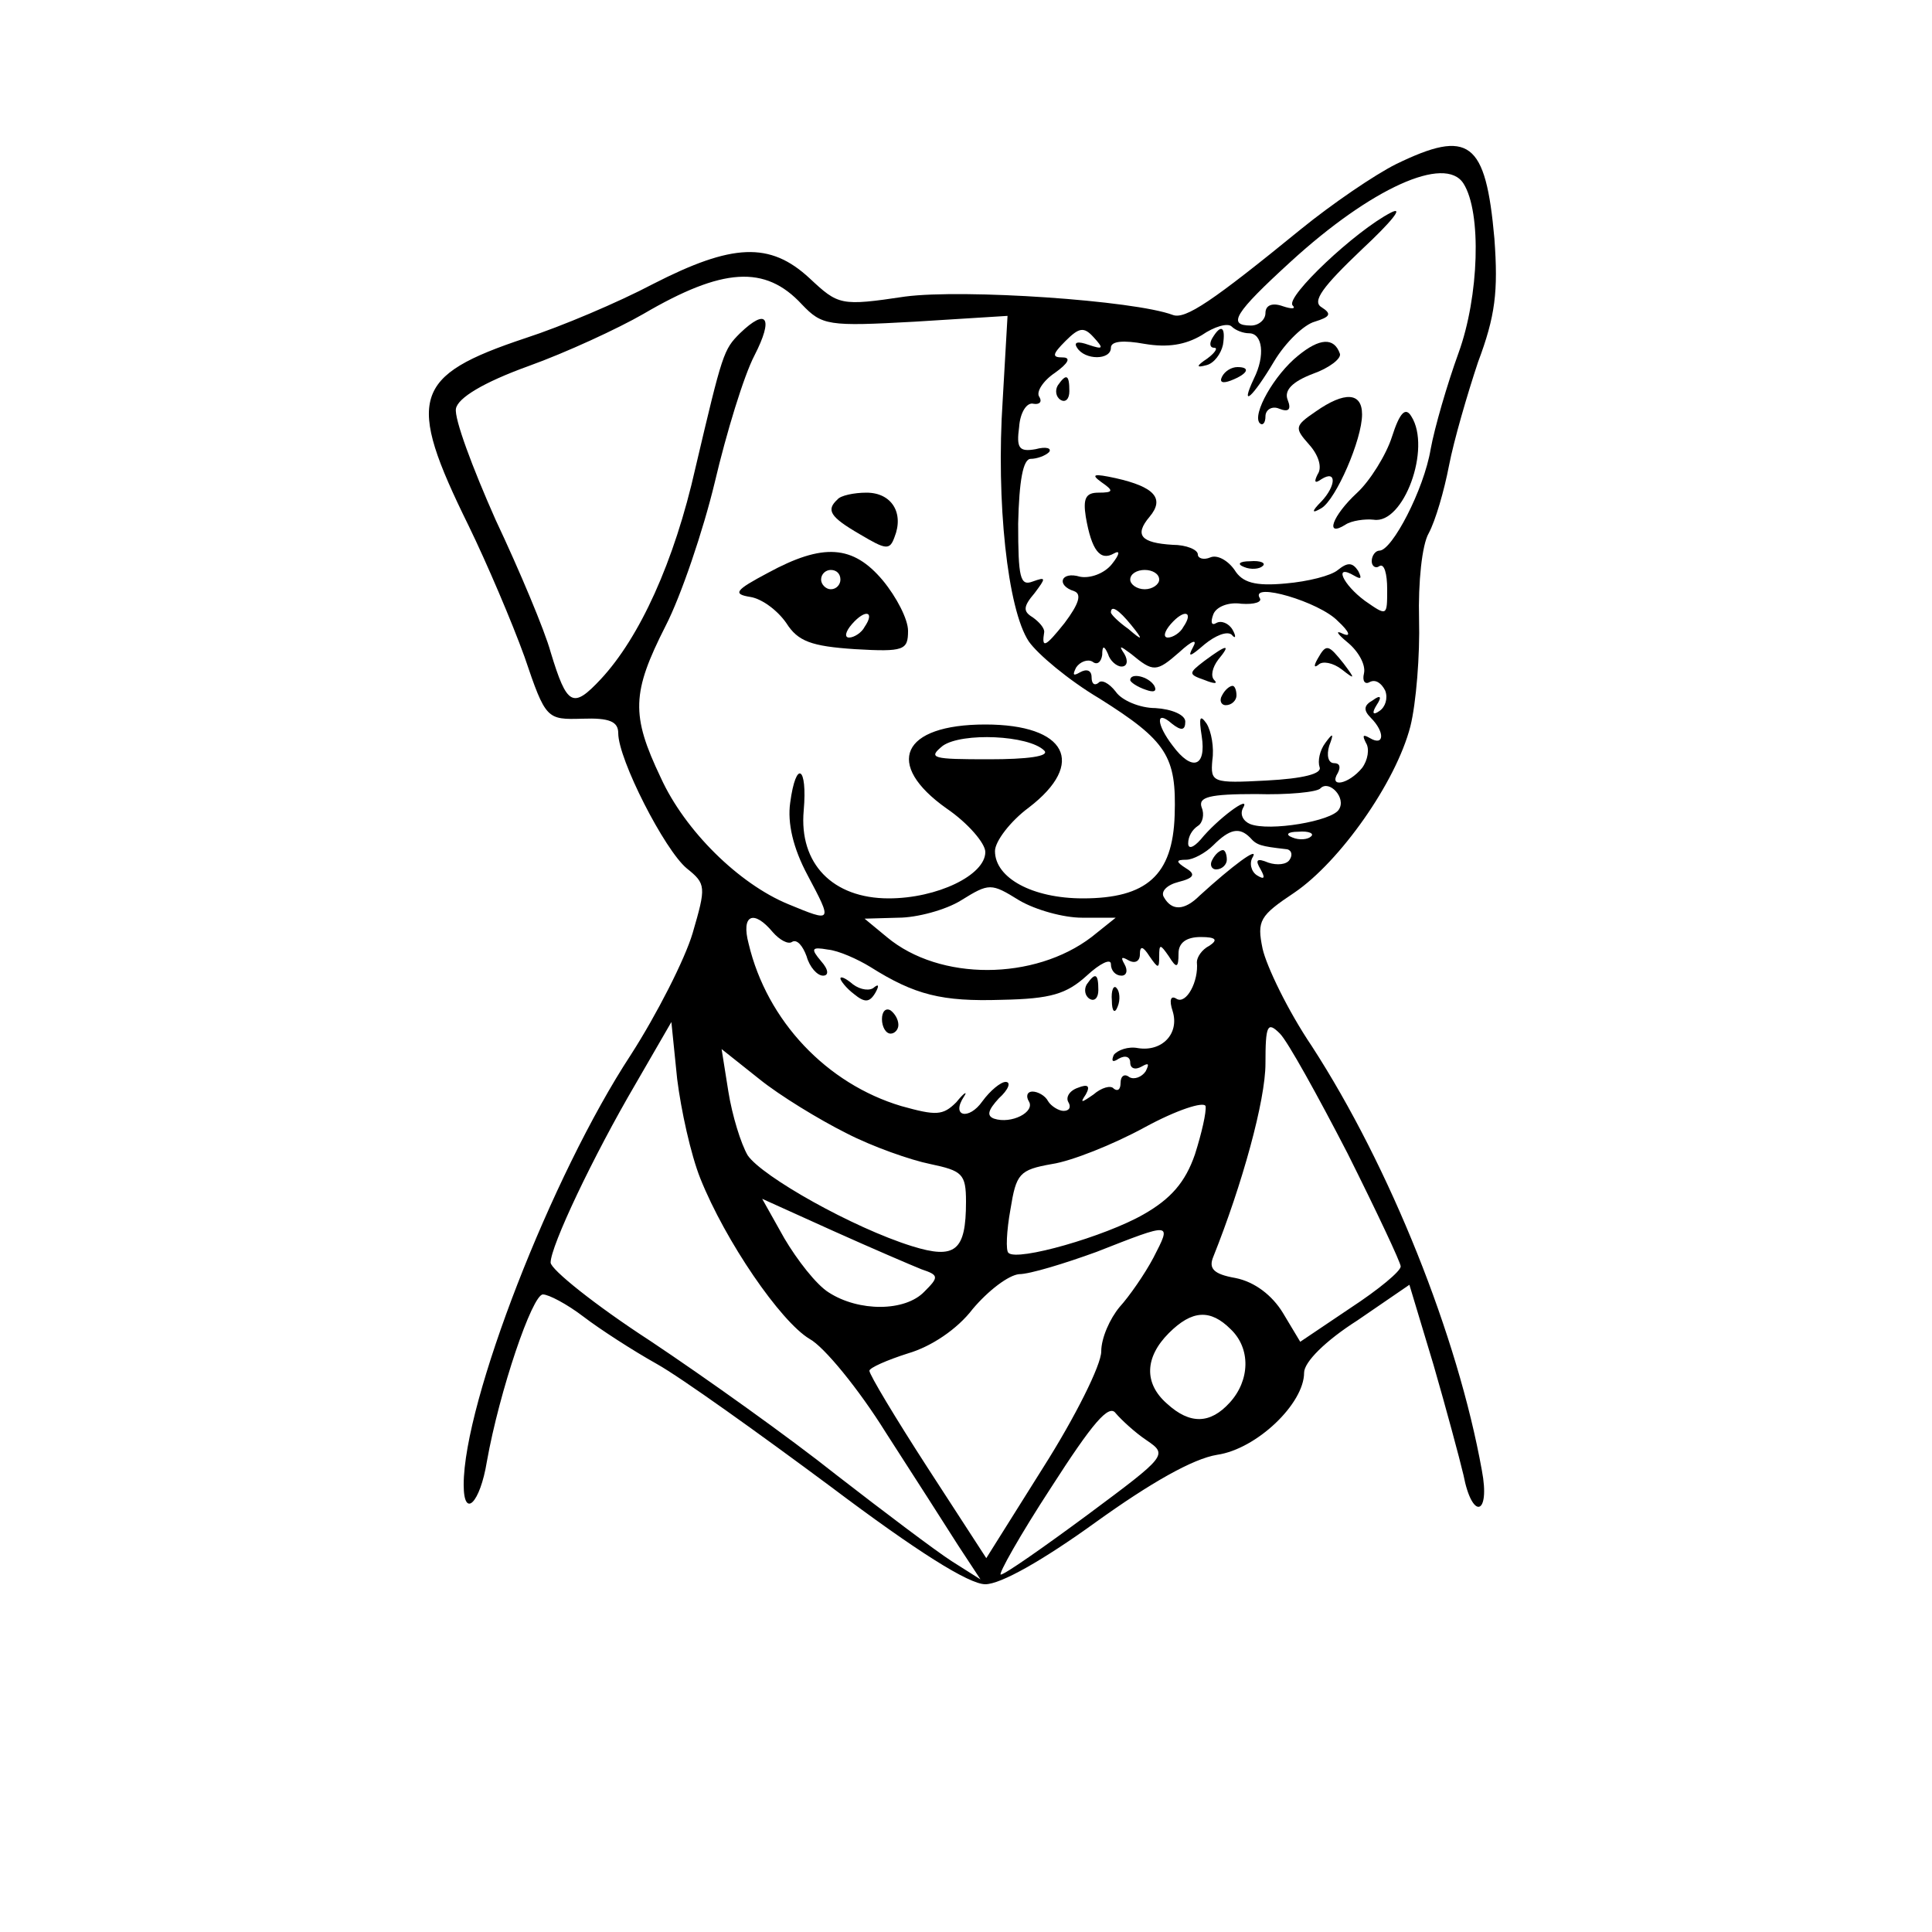 <?xml version="1.0" standalone="no"?>
<!DOCTYPE svg PUBLIC "-//W3C//DTD SVG 20010904//EN"
 "http://www.w3.org/TR/2001/REC-SVG-20010904/DTD/svg10.dtd">
<svg version="1.0" xmlns="http://www.w3.org/2000/svg"
 width="200pt" height="200pt" viewBox="0 0 200 200"
 preserveAspectRatio="xMidYMid meet">

<g transform="translate(0,200) scale(0.1,-0.1)"
fill="#000000" stroke="none">
<path d="M1445 1830 c-22 -11 -66 -41 -98 -67 -92 -75 -120 -94 -133 -89 -40
15 -216 27 -277 19 -67 -10 -69 -9 -99 19 -41 38 -80 36 -162 -6 -36 -19 -95
-44 -132 -56 -117 -39 -124 -62 -59 -194 19 -39 45 -100 58 -136 22 -65 23
-65 60 -64 28 1 37 -3 37 -15 0 -27 48 -121 71 -140 20 -16 20 -19 6 -67 -8
-27 -37 -84 -64 -126 -82 -125 -173 -359 -173 -445 0 -36 17 -19 24 24 13 73
47 173 58 173 6 0 25 -10 42 -23 17 -13 51 -35 76 -49 25 -14 106 -72 180
-127 89 -67 143 -101 160 -101 16 0 60 25 114 64 57 41 101 66 126 70 41 6 90
53 90 85 0 11 22 33 55 54 l54 37 25 -83 c13 -45 27 -97 31 -114 9 -47 28 -42
19 5 -25 139 -95 314 -176 439 -25 37 -47 83 -51 101 -6 29 -3 34 33 58 47 32
105 114 120 172 6 24 10 74 9 111 -1 38 3 77 10 89 7 13 16 44 21 70 5 26 19
74 30 107 18 48 21 73 17 128 -9 101 -26 114 -102 77z m70 -20 c19 -30 16
-117 -5 -175 -12 -33 -25 -78 -29 -100 -7 -42 -40 -105 -53 -105 -4 0 -8 -5
-8 -11 0 -5 4 -8 8 -5 5 3 8 -8 8 -24 0 -28 0 -28 -23 -12 -23 17 -33 39 -11
26 7 -4 8 -3 4 5 -6 9 -11 9 -21 1 -7 -6 -31 -12 -54 -14 -32 -3 -45 1 -53 14
-7 10 -18 16 -25 13 -7 -3 -13 -1 -13 3 0 5 -12 10 -26 10 -33 2 -40 10 -24
29 16 19 5 31 -35 40 -23 5 -26 4 -15 -4 13 -9 13 -11 -3 -11 -13 0 -16 -6
-13 -25 6 -35 15 -46 29 -38 7 4 6 -1 -2 -11 -8 -10 -23 -15 -33 -13 -20 6
-25 -9 -6 -15 8 -3 5 -13 -10 -33 -20 -25 -24 -27 -21 -9 0 4 -5 10 -12 15
-10 6 -10 11 2 25 12 16 12 17 -2 12 -13 -5 -15 4 -15 60 1 44 5 67 13 67 6 0
15 3 19 7 3 4 -3 6 -14 3 -17 -3 -20 1 -17 23 1 15 8 26 15 24 6 -1 9 2 6 7
-4 5 4 17 16 25 14 10 17 16 8 16 -11 0 -11 3 3 17 14 14 19 15 29 4 11 -12
10 -13 -5 -8 -11 4 -16 3 -12 -3 8 -13 35 -13 35 0 0 7 13 8 35 4 24 -4 42 -1
59 9 13 9 27 13 31 9 4 -4 12 -7 18 -7 14 0 17 -23 5 -47 -15 -32 -1 -19 21
18 12 20 31 38 42 41 16 5 18 8 7 15 -10 6 1 21 42 60 30 28 44 45 30 38 -37
-19 -109 -87 -102 -96 4 -4 -1 -4 -10 -1 -11 4 -18 1 -18 -7 0 -7 -7 -13 -15
-13 -25 0 -17 13 41 66 83 76 160 111 179 81z m-685 -125 c21 -22 27 -23 117
-18 l96 6 -5 -87 c-7 -105 5 -217 27 -250 9 -13 41 -40 73 -59 70 -44 80 -60
78 -121 -2 -62 -29 -86 -95 -86 -52 0 -91 21 -91 49 0 10 16 31 35 45 60 46
39 86 -45 86 -87 0 -105 -41 -40 -87 22 -15 40 -36 40 -45 0 -24 -50 -48 -100
-48 -58 0 -93 36 -88 91 4 46 -8 53 -14 8 -3 -21 3 -47 18 -75 26 -49 26 -49
-20 -30 -51 21 -107 76 -132 131 -31 65 -30 88 5 157 16 31 39 99 51 149 12
51 30 110 41 131 20 39 13 50 -15 23 -17 -17 -18 -20 -46 -139 -22 -98 -58
-176 -98 -219 -29 -31 -35 -28 -52 28 -6 22 -32 84 -57 137 -24 54 -43 105
-41 115 2 11 28 27 75 44 39 14 93 39 119 54 82 48 126 51 164 10z m370 -285
c0 -5 -7 -10 -15 -10 -8 0 -15 5 -15 10 0 6 7 10 15 10 8 0 15 -4 15 -10z
m185 -43 c12 -11 14 -17 5 -13 -8 4 -6 0 5 -9 11 -9 19 -23 17 -32 -2 -8 1
-12 6 -9 6 3 12 -1 16 -9 3 -8 0 -17 -6 -21 -7 -5 -8 -2 -3 6 6 9 4 11 -4 5
-9 -5 -10 -10 -2 -18 15 -15 14 -30 -1 -21 -7 4 -8 3 -4 -5 4 -6 2 -18 -4 -26
-14 -17 -35 -21 -25 -5 3 6 2 10 -4 10 -6 0 -8 8 -5 18 5 13 4 14 -4 3 -6 -8
-8 -19 -6 -25 3 -7 -17 -12 -55 -14 -56 -3 -58 -2 -56 21 2 13 -1 30 -6 38 -7
10 -8 6 -5 -13 5 -32 -10 -37 -30 -10 -17 22 -18 38 -1 23 10 -8 14 -7 14 2 0
7 -14 13 -31 14 -16 0 -35 8 -41 17 -7 9 -15 13 -18 9 -4 -3 -7 -1 -7 6 0 7
-5 9 -12 5 -7 -4 -8 -3 -4 5 4 6 12 9 17 6 5 -4 9 0 10 7 0 10 2 10 6 1 2 -7
9 -13 14 -13 6 0 7 6 3 13 -6 9 -5 9 7 0 23 -19 26 -19 50 2 13 12 19 14 14 5
-6 -11 -3 -10 12 3 11 9 23 14 28 10 4 -5 5 -2 1 5 -4 7 -12 10 -17 7 -5 -3
-6 1 -3 9 3 8 16 13 29 11 14 -1 22 2 19 6 -10 17 62 -4 81 -24z m-214 -4 c13
-16 12 -17 -3 -4 -10 7 -18 15 -18 17 0 8 8 3 21 -13z m54 -2 c-3 -6 -11 -11
-16 -11 -5 0 -4 6 3 14 14 16 24 13 13 -3z m-144 -128 c6 -6 -18 -9 -57 -9
-59 0 -64 1 -48 14 20 14 89 11 105 -5z m305 -61 c-7 -12 -72 -23 -92 -15 -7
3 -11 10 -7 17 8 14 -27 -12 -44 -33 -8 -9 -13 -10 -13 -4 0 7 4 14 10 18 5 3
7 12 4 19 -4 11 8 14 56 14 33 -1 64 2 67 6 9 9 27 -10 19 -22z m-92 -29 c7
-8 11 -9 37 -12 5 0 8 -5 4 -11 -3 -5 -13 -6 -22 -3 -12 5 -14 3 -8 -7 5 -9 4
-11 -4 -6 -6 4 -8 13 -4 19 6 11 -21 -9 -55 -40 -16 -16 -29 -16 -37 -2 -4 6
3 13 15 16 16 4 18 8 8 14 -11 7 -11 9 0 9 7 0 20 7 28 15 17 17 27 19 38 8z
m63 1 c-3 -3 -12 -4 -19 -1 -8 3 -5 6 6 6 11 1 17 -2 13 -5z m-237 -84 l35 0
-25 -20 c-59 -45 -157 -46 -212 0 l-23 19 35 1 c19 0 49 8 65 18 29 18 31 18
60 0 17 -10 46 -18 65 -18z m-320 -15 c7 -8 16 -13 20 -10 5 3 11 -4 15 -15 3
-11 11 -20 17 -20 6 0 6 6 -2 15 -11 13 -10 15 7 12 11 -1 31 -10 44 -18 46
-29 74 -36 136 -34 51 1 67 6 88 25 14 13 25 18 25 12 0 -7 5 -12 11 -12 5 0
7 5 3 12 -4 7 -3 8 4 4 7 -4 12 -1 12 6 0 9 3 9 10 -2 9 -13 10 -13 10 0 0 13
1 13 10 0 8 -13 10 -12 10 3 0 11 8 17 23 17 16 0 18 -3 9 -9 -8 -4 -13 -12
-13 -17 2 -20 -11 -44 -21 -38 -6 4 -8 -1 -4 -13 7 -23 -11 -42 -36 -38 -10 2
-21 -2 -25 -7 -3 -7 -1 -8 5 -4 7 4 12 2 12 -4 0 -6 5 -8 12 -4 7 4 8 3 4 -5
-4 -6 -12 -9 -17 -6 -5 4 -9 1 -9 -6 0 -7 -3 -9 -7 -6 -3 4 -13 1 -21 -6 -13
-9 -14 -9 -8 0 5 9 2 11 -8 7 -9 -3 -13 -10 -10 -15 3 -5 1 -9 -5 -9 -5 0 -13
5 -16 10 -3 6 -11 10 -16 10 -6 0 -7 -5 -4 -10 7 -11 -18 -24 -36 -18 -8 3 -6
9 5 21 10 9 13 17 7 17 -5 0 -16 -9 -24 -20 -14 -20 -33 -16 -19 5 4 6 0 4 -8
-6 -14 -14 -21 -14 -57 -4 -77 23 -139 88 -158 168 -8 30 5 36 25 12z m-75
-255 c26 -65 83 -148 113 -166 15 -8 51 -52 79 -97 29 -45 63 -98 75 -117 l23
-35 -30 19 c-17 11 -70 51 -119 89 -49 39 -136 101 -193 139 -57 37 -103 74
-103 81 0 17 44 110 88 185 l37 64 6 -59 c4 -32 14 -78 24 -103z m670 26 c30
-60 55 -113 55 -117 0 -5 -23 -24 -52 -43 l-52 -35 -18 30 c-11 18 -29 32 -49
36 -23 4 -28 10 -23 22 30 75 54 162 54 200 0 40 2 44 15 31 8 -8 39 -64 70
-124z m-519 21 c27 -14 67 -28 87 -32 33 -7 37 -10 37 -39 0 -51 -11 -60 -56
-46 -61 19 -155 72 -170 94 -7 12 -16 41 -20 66 l-7 44 39 -31 c21 -17 62 -42
90 -56z m361 -22 c-10 -29 -25 -46 -53 -62 -40 -23 -131 -49 -140 -40 -3 2 -2
23 2 45 6 37 9 41 43 47 20 3 63 20 96 38 33 18 61 27 63 22 1 -6 -4 -28 -11
-50z m-283 -119 c18 -6 18 -8 3 -23 -20 -21 -68 -21 -99 -1 -13 8 -33 34 -46
56 l-23 41 73 -33 c40 -18 82 -36 92 -40z m240 12 c-9 -17 -25 -40 -35 -51
-10 -12 -19 -32 -19 -46 0 -14 -27 -68 -60 -120 l-59 -94 -61 94 c-33 51 -60
96 -60 100 0 3 18 11 40 18 24 7 51 25 67 46 16 19 37 35 48 36 11 0 47 11 80
23 79 31 78 31 59 -6z m80 -74 c21 -20 20 -53 -1 -76 -20 -22 -41 -23 -65 -1
-24 21 -23 48 2 73 24 24 43 25 64 4z m-87 -115 c22 -15 21 -16 -61 -77 -46
-34 -86 -62 -90 -62 -3 0 20 41 52 90 43 67 60 87 67 77 6 -7 20 -20 32 -28z"/>
<path d="M1255 1650 c-3 -5 -3 -10 2 -10 4 0 1 -5 -7 -11 -12 -8 -12 -10 -1
-7 8 2 15 12 17 21 3 19 -2 22 -11 7z"/>
<path d="M1344 1632 c-25 -20 -48 -61 -40 -70 3 -3 6 0 6 7 0 7 7 11 14 8 10
-4 13 -1 9 9 -4 10 5 19 26 27 17 6 30 16 28 21 -6 17 -21 16 -43 -2z"/>
<path d="M1265 1610 c-3 -6 1 -7 9 -4 18 7 21 14 7 14 -6 0 -13 -4 -16 -10z"/>
<path d="M1095 1601 c-3 -5 -2 -12 3 -15 5 -3 9 1 9 9 0 17 -3 19 -12 6z"/>
<path d="M1362 1574 c-22 -15 -22 -17 -7 -34 10 -11 14 -24 9 -31 -4 -8 -3
-10 4 -5 16 10 15 -7 0 -23 -11 -11 -10 -13 0 -7 15 9 42 71 42 97 0 23 -18
24 -48 3z"/>
<path d="M1441 1548 c-6 -19 -23 -46 -36 -58 -26 -24 -34 -47 -12 -33 6 4 20
6 29 5 31 -5 60 74 39 107 -6 10 -12 4 -20 -21z"/>
<path d="M1288 1413 c7 -3 16 -2 19 1 4 3 -2 6 -13 5 -11 0 -14 -3 -6 -6z"/>
<path d="M867 1483 c-12 -11 -8 -18 23 -36 27 -16 31 -17 36 -3 10 25 -3 46
-29 46 -13 0 -27 -3 -30 -7z"/>
<path d="M795 1407 c-34 -18 -37 -22 -18 -25 12 -2 28 -14 37 -27 12 -19 26
-24 71 -27 51 -3 55 -1 55 19 0 12 -12 35 -26 52 -31 37 -62 39 -119 8z m75
-7 c0 -5 -4 -10 -10 -10 -5 0 -10 5 -10 10 0 6 5 10 10 10 6 0 10 -4 10 -10z
m25 -49 c-3 -6 -11 -11 -16 -11 -5 0 -4 6 3 14 14 16 24 13 13 -3z"/>
<path d="M1247 1316 c-17 -13 -17 -14 0 -20 10 -4 14 -4 10 0 -4 4 -2 13 4 21
14 17 9 16 -14 -1z"/>
<path d="M1364 1318 c-4 -7 -4 -10 1 -6 4 4 15 2 24 -5 14 -11 14 -10 2 6 -16
20 -18 21 -27 5z"/>
<path d="M1170 1296 c0 -2 7 -7 16 -10 8 -3 12 -2 9 4 -6 10 -25 14 -25 6z"/>
<path d="M1265 1280 c-3 -5 -1 -10 4 -10 6 0 11 5 11 10 0 6 -2 10 -4 10 -3 0
-8 -4 -11 -10z"/>
<path d="M1255 1110 c-3 -5 -1 -10 4 -10 6 0 11 5 11 10 0 6 -2 10 -4 10 -3 0
-8 -4 -11 -10z"/>
<path d="M870 987 c0 -2 6 -10 14 -16 11 -9 16 -9 22 1 4 7 4 10 -1 6 -4 -4
-14 -3 -22 3 -7 6 -13 9 -13 6z"/>
<path d="M1125 981 c-3 -5 -2 -12 3 -15 5 -3 9 1 9 9 0 17 -3 19 -12 6z"/>
<path d="M1151 964 c0 -11 3 -14 6 -6 3 7 2 16 -1 19 -3 4 -6 -2 -5 -13z"/>
<path d="M913 945 c0 -8 4 -15 9 -15 4 0 8 4 8 9 0 6 -4 12 -8 15 -5 3 -9 -1
-9 -9z"/>
</g>
</svg>
